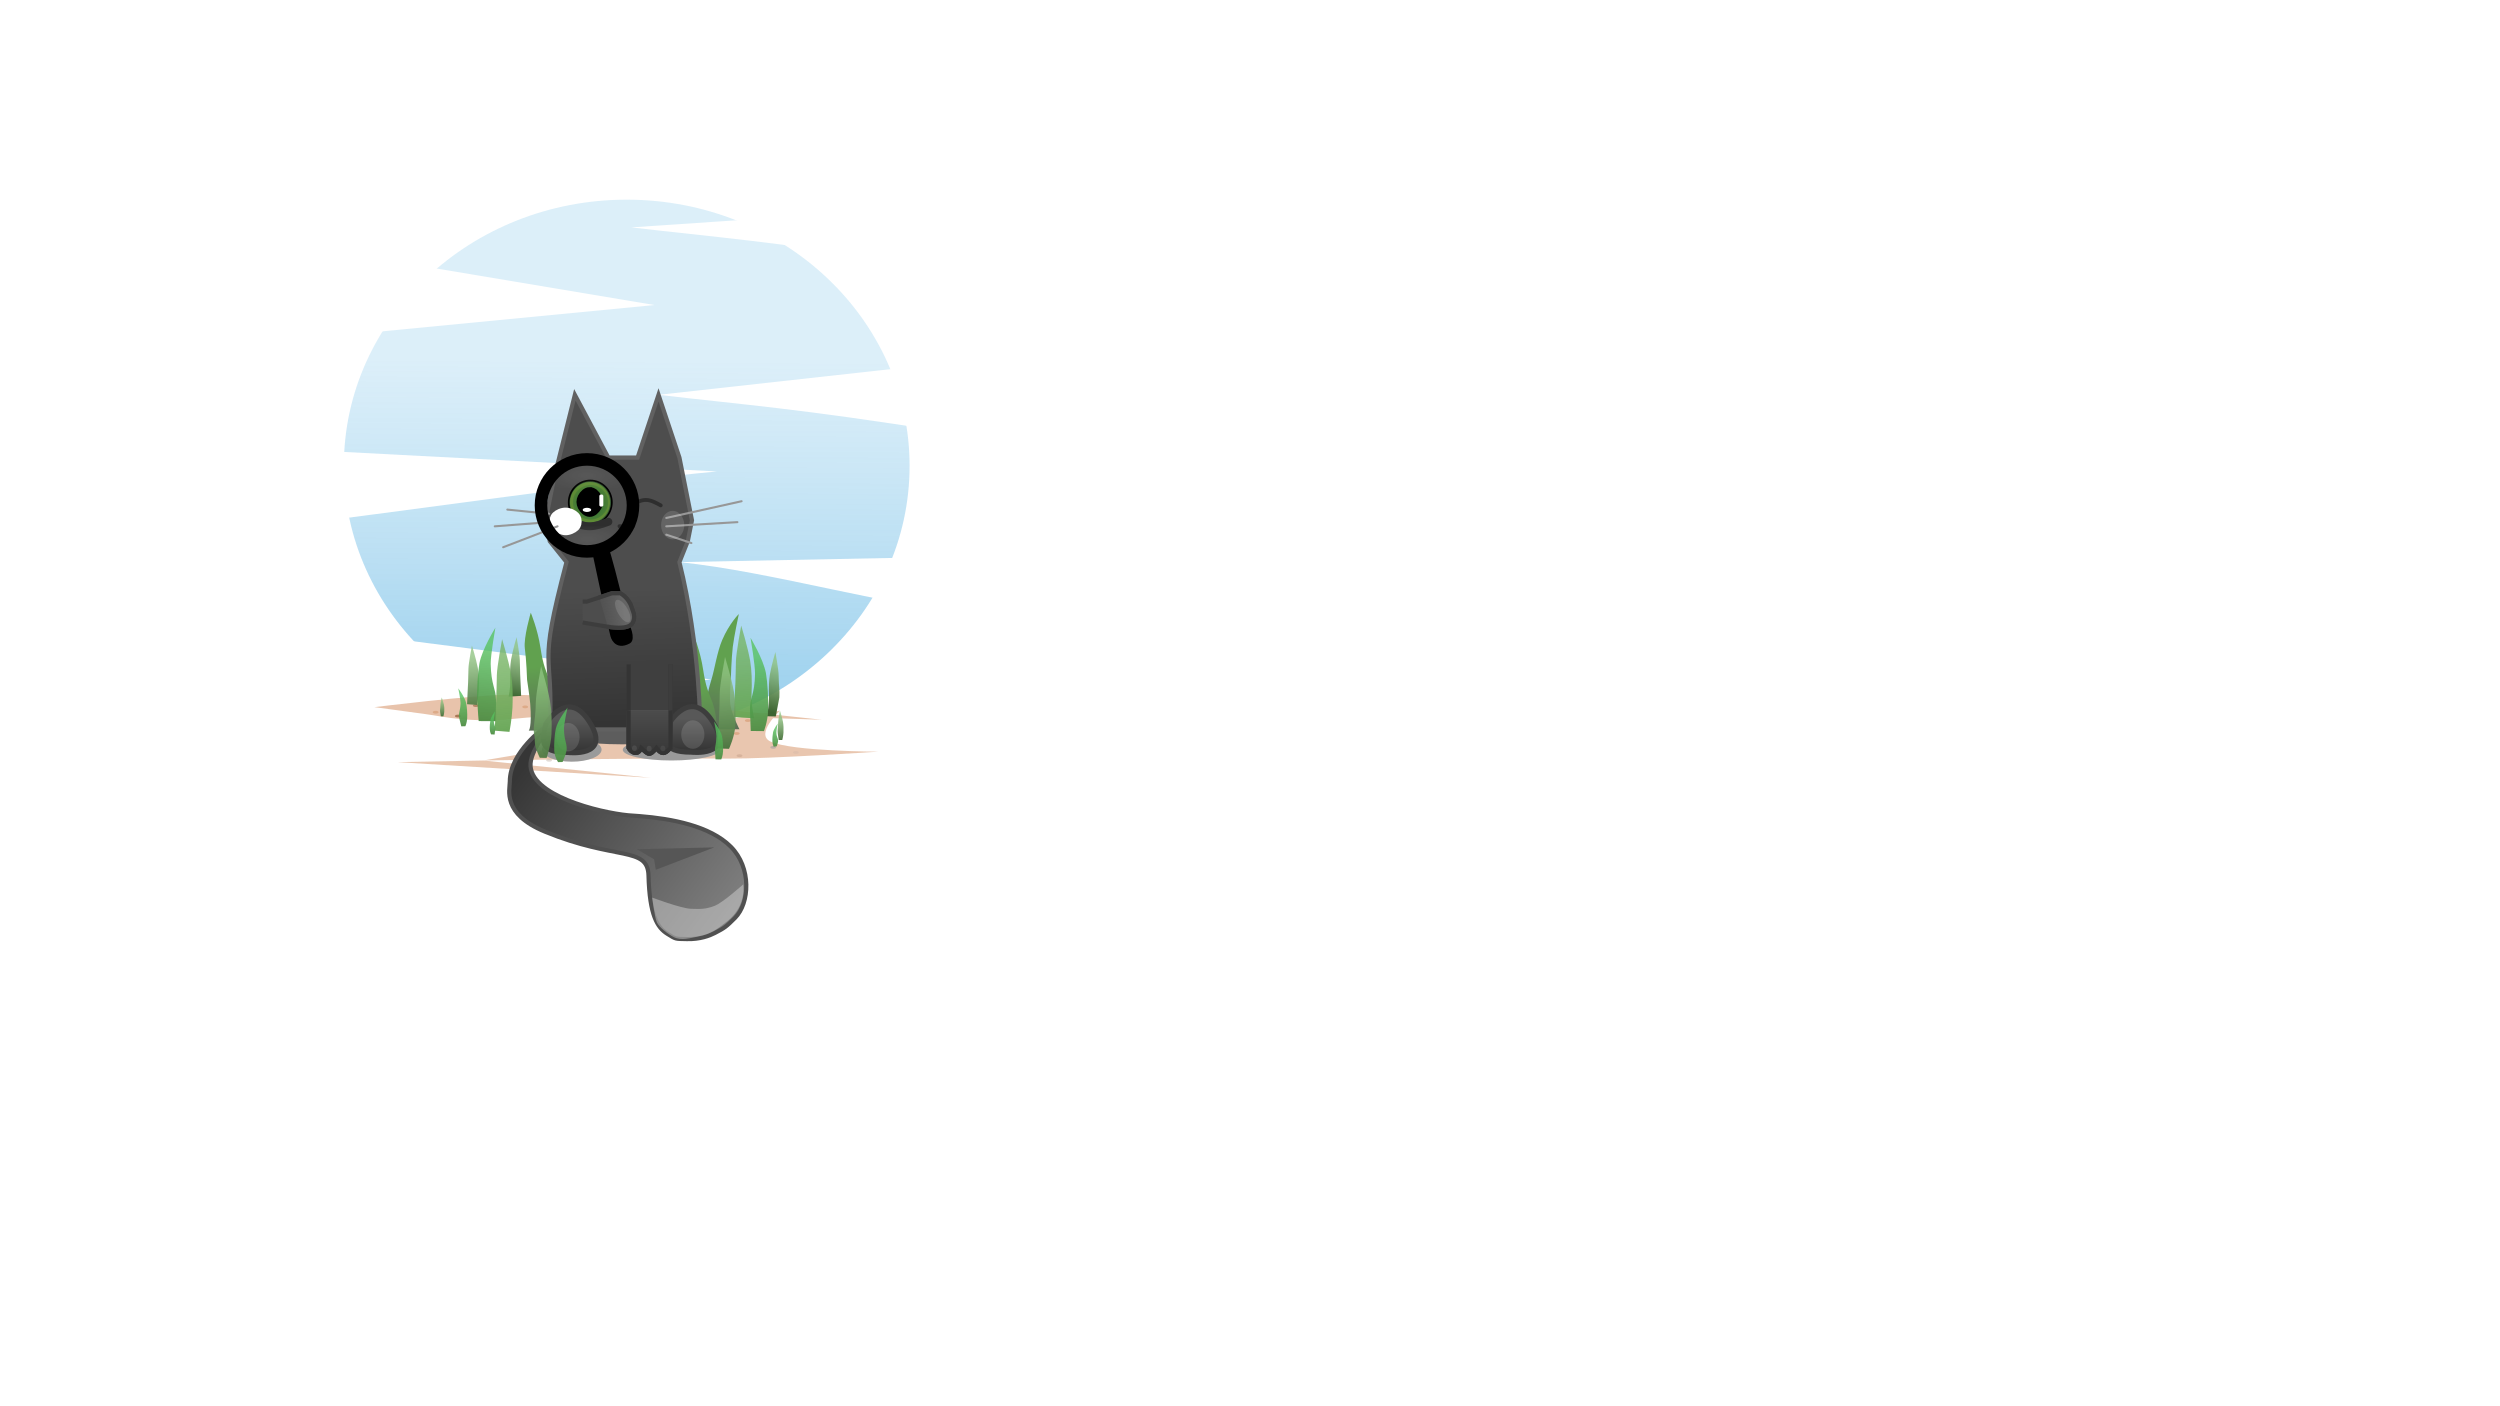 <?xml version="1.0" encoding="UTF-8" standalone="no"?>
<svg
   xmlns:dc="http://purl.org/dc/elements/1.1/"
   xmlns:cc="http://creativecommons.org/ns#"
   xmlns:rdf="http://www.w3.org/1999/02/22-rdf-syntax-ns#"
   xmlns:svg="http://www.w3.org/2000/svg"
   xmlns="http://www.w3.org/2000/svg"
   xmlns:xlink="http://www.w3.org/1999/xlink"
   xmlns:sodipodi="http://sodipodi.sourceforge.net/DTD/sodipodi-0.dtd"
   xmlns:inkscape="http://www.inkscape.org/namespaces/inkscape"
   id="SVGRoot"
   version="1.1"
   viewBox="0 0 1366 768"
   height="768px"
   width="1366px"
   inkscape:version="1.0 (4035a4fb49, 2020-05-01)"
   sodipodi:docname="background2.svg">
  <defs
     id="defs1402">
    <linearGradient
       id="linearGradient1487"
       inkscape:collect="always">
      <stop
         id="stop1483"
         offset="0"
         style="stop-color:#3c6431;stop-opacity:1" />
      <stop
         id="stop1485"
         offset="1"
         style="stop-color:#90c381;stop-opacity:0.788" />
    </linearGradient>
    <linearGradient
       id="linearGradient1395"
       inkscape:collect="always">
      <stop
         id="stop1391"
         offset="0"
         style="stop-color:#4e813f;stop-opacity:1" />
      <stop
         id="stop1393"
         offset="1"
         style="stop-color:#56c25e;stop-opacity:0.788" />
    </linearGradient>
    <linearGradient
       inkscape:collect="always"
       id="linearGradient1291">
      <stop
         style="stop-color:#61a14f;stop-opacity:1"
         offset="0"
         id="stop1287" />
      <stop
         style="stop-color:#76b464;stop-opacity:0.788"
         offset="1"
         id="stop1289" />
    </linearGradient>
    <linearGradient
       inkscape:collect="always"
       id="linearGradient1283">
      <stop
         style="stop-color:#5b6b57;stop-opacity:1"
         offset="0"
         id="stop1279" />
      <stop
         style="stop-color:#61a14f;stop-opacity:1"
         offset="1"
         id="stop1281" />
    </linearGradient>
    <linearGradient
       inkscape:collect="always"
       id="linearGradient1250">
      <stop
         style="stop-color:#ff5c5c;stop-opacity:1"
         offset="0"
         id="stop1246" />
      <stop
         style="stop-color:#ff9c9c;stop-opacity:1"
         offset="1"
         id="stop1248" />
    </linearGradient>
    <linearGradient
       inkscape:collect="always"
       id="linearGradient1171">
      <stop
         style="stop-color:#87c7ea;stop-opacity:1"
         offset="0"
         id="stop1167" />
      <stop
         style="stop-color:#cbe7f6;stop-opacity:0.675"
         offset="1"
         id="stop1169" />
    </linearGradient>
    <linearGradient
       id="linearGradient983"
       inkscape:collect="always">
      <stop
         id="stop979"
         offset="0"
         style="stop-color:#293130;stop-opacity:1;" />
      <stop
         id="stop981"
         offset="1"
         style="stop-color:#424f4e;stop-opacity:1" />
    </linearGradient>
    <linearGradient
       id="linearGradient975"
       inkscape:collect="always">
      <stop
         id="stop971"
         offset="0"
         style="stop-color:#293130;stop-opacity:1;" />
      <stop
         id="stop973"
         offset="1"
         style="stop-color:#3b4645;stop-opacity:1" />
    </linearGradient>
    <linearGradient
       id="linearGradient955"
       inkscape:collect="always">
      <stop
         id="stop951"
         offset="0"
         style="stop-color:#293130;stop-opacity:1" />
      <stop
         id="stop953"
         offset="1"
         style="stop-color:#5c6d6c;stop-opacity:1" />
    </linearGradient>
    <linearGradient
       inkscape:collect="always"
       id="linearGradient971">
      <stop
         style="stop-color:#293130;stop-opacity:1"
         offset="0"
         id="stop967" />
      <stop
         style="stop-color:#556564;stop-opacity:1"
         offset="1"
         id="stop969" />
    </linearGradient>
    <linearGradient
       inkscape:collect="always"
       id="linearGradient2647">
      <stop
         style="stop-color:#262d2d;stop-opacity:1"
         offset="0"
         id="stop2643" />
      <stop
         style="stop-color:#414d4c;stop-opacity:1"
         offset="1"
         id="stop2645" />
    </linearGradient>
    <linearGradient
       gradientUnits="userSpaceOnUse"
       y2="307"
       x2="429"
       y1="339"
       x1="430"
       id="linearGradient1311"
       xlink:href="#linearGradient1309"
       inkscape:collect="always"
       gradientTransform="matrix(2.285,0,0,2.285,-639.217,-379.74)" />
    <linearGradient
       id="linearGradient1309"
       inkscape:collect="always">
      <stop
         id="stop1305"
         offset="0"
         style="stop-color:#343434;stop-opacity:1" />
      <stop
         id="stop1307"
         offset="1"
         style="stop-color:#4d4d4d;stop-opacity:1" />
    </linearGradient>
    <linearGradient
       inkscape:collect="always"
       xlink:href="#linearGradient1317"
       id="linearGradient1319-5"
       x1="416"
       y1="346"
       x2="416"
       y2="338"
       gradientUnits="userSpaceOnUse"
       gradientTransform="matrix(2.285,0,0,2.285,-571.969,-379.925)" />
    <linearGradient
       id="linearGradient1317"
       inkscape:collect="always">
      <stop
         id="stop1313"
         offset="0"
         style="stop-color:#343434;stop-opacity:1" />
      <stop
         id="stop1315"
         offset="1"
         style="stop-color:#585858;stop-opacity:1" />
    </linearGradient>
    <inkscape:path-effect
       effect="bspline"
       id="path-effect1299"
       is_visible="true"
       lpeversion="1"
       weight="33.333"
       steps="2"
       helper_size="0"
       apply_no_weight="true"
       apply_with_weight="true"
       only_selected="false" />
    <radialGradient
       gradientUnits="userSpaceOnUse"
       gradientTransform="matrix(1.704,0,0,1.683,-295.848,-195.257)"
       r="1.5"
       fy="286.052"
       fx="420.252"
       cy="286.052"
       cx="420.252"
       id="radialGradient1843"
       xlink:href="#linearGradient1837"
       inkscape:collect="always" />
    <linearGradient
       id="linearGradient1837"
       inkscape:collect="always">
      <stop
         id="stop1833"
         offset="0"
         style="stop-color:#226635;stop-opacity:1;" />
      <stop
         id="stop1835"
         offset="1"
         style="stop-color:#226635;stop-opacity:0;" />
    </linearGradient>
    <filter
       height="1.156"
       y="-0.078"
       width="1.154"
       x="-0.077"
       id="filter1865"
       style="color-interpolation-filters:sRGB"
       inkscape:collect="always">
      <feGaussianBlur
         id="feGaussianBlur1867"
         stdDeviation="0.113"
         inkscape:collect="always" />
    </filter>
    <inkscape:path-effect
       only_selected="false"
       apply_with_weight="true"
       apply_no_weight="true"
       helper_size="0"
       steps="2"
       weight="33.333"
       lpeversion="1"
       is_visible="true"
       id="path-effect1871"
       effect="bspline" />
    <filter
       height="1.051"
       y="-0.026"
       width="1.051"
       x="-0.025"
       id="filter1896"
       style="color-interpolation-filters:sRGB"
       inkscape:collect="always">
      <feGaussianBlur
         id="feGaussianBlur1898"
         stdDeviation="0.05"
         inkscape:collect="always" />
    </filter>
    <filter
       inkscape:collect="always"
       style="color-interpolation-filters:sRGB"
       id="filter1982"
       x="-0.594"
       width="2.187"
       y="-1.713"
       height="4.427">
      <feGaussianBlur
         inkscape:collect="always"
         stdDeviation="0.166"
         id="feGaussianBlur1984" />
    </filter>
    <inkscape:path-effect
       only_selected="false"
       apply_with_weight="true"
       apply_no_weight="true"
       helper_size="0"
       steps="2"
       weight="33.333"
       lpeversion="1"
       is_visible="true"
       id="path-effect1940"
       effect="bspline" />
    <inkscape:path-effect
       only_selected="false"
       apply_with_weight="true"
       apply_no_weight="true"
       helper_size="0"
       steps="2"
       weight="33.333"
       lpeversion="1"
       is_visible="true"
       id="path-effect1827"
       effect="bspline" />
    <filter
       inkscape:collect="always"
       style="color-interpolation-filters:sRGB"
       id="filter2006"
       x="-0.624"
       width="2.249"
       y="-0.118"
       height="1.236">
      <feGaussianBlur
         inkscape:collect="always"
         stdDeviation="0.048"
         id="feGaussianBlur2008" />
    </filter>
    <filter
       inkscape:collect="always"
       style="color-interpolation-filters:sRGB"
       id="filter3715"
       x="-0.321"
       width="1.642"
       y="-1.276"
       height="3.552">
      <feGaussianBlur
         inkscape:collect="always"
         stdDeviation="0.802"
         id="feGaussianBlur3717" />
    </filter>
    <linearGradient
       inkscape:collect="always"
       xlink:href="#linearGradient1164"
       id="linearGradient1166"
       x1="452"
       y1="387"
       x2="404"
       y2="351"
       gradientUnits="userSpaceOnUse"
       gradientTransform="matrix(2.285,0,0,2.285,-639.217,-379.74)" />
    <linearGradient
       inkscape:collect="always"
       id="linearGradient1164">
      <stop
         style="stop-color:#7e7e7e;stop-opacity:1"
         offset="0"
         id="stop1160" />
      <stop
         style="stop-color:#363636;stop-opacity:1"
         offset="1"
         id="stop1162" />
    </linearGradient>
    <linearGradient
       gradientUnits="userSpaceOnUse"
       y2="338"
       x2="416"
       y1="346"
       x1="416"
       id="linearGradient1319"
       xlink:href="#linearGradient1317"
       inkscape:collect="always"
       gradientTransform="matrix(2.285,0,0,2.285,-639.217,-379.74)" />
    <linearGradient
       inkscape:collect="always"
       id="linearGradient1352">
      <stop
         style="stop-color:#ffffff;stop-opacity:1;"
         offset="0"
         id="stop1348" />
      <stop
         style="stop-color:#ffffff;stop-opacity:0;"
         offset="1"
         id="stop1350" />
    </linearGradient>
    <linearGradient
       inkscape:collect="always"
       xlink:href="#linearGradient1140"
       id="linearGradient1142"
       x1="435"
       y1="347"
       x2="435"
       y2="330"
       gradientUnits="userSpaceOnUse"
       gradientTransform="matrix(2.285,0,0,2.285,-639.217,-379.74)" />
    <linearGradient
       inkscape:collect="always"
       id="linearGradient1140">
      <stop
         style="stop-color:#363636;stop-opacity:1"
         offset="0"
         id="stop1136" />
      <stop
         style="stop-color:#585858;stop-opacity:1"
         offset="1"
         id="stop1138" />
    </linearGradient>
    <radialGradient
       gradientUnits="userSpaceOnUse"
       gradientTransform="matrix(1,0,0,0.364,0,-173.843)"
       r="11.014"
       fy="-273.491"
       fx="-423.918"
       cy="-273.491"
       cx="-423.918"
       id="radialGradient1207"
       xlink:href="#linearGradient1352"
       inkscape:collect="always" />
    <filter
       height="1.338"
       y="-0.169"
       width="1.101"
       x="-0.051"
       id="filter1197"
       style="color-interpolation-filters:sRGB"
       inkscape:collect="always">
      <feGaussianBlur
         id="feGaussianBlur1199"
         stdDeviation="0.422"
         inkscape:collect="always" />
    </filter>
    <radialGradient
       inkscape:collect="always"
       xlink:href="#linearGradient1352"
       id="radialGradient1207-2"
       cx="-423.918"
       cy="-273.491"
       fx="-423.918"
       fy="-273.491"
       r="11.014"
       gradientTransform="matrix(1,0,0,0.364,0,-173.843)"
       gradientUnits="userSpaceOnUse" />
    <filter
       inkscape:collect="always"
       style="color-interpolation-filters:sRGB"
       id="filter1197-5"
       x="-0.051"
       width="1.101"
       y="-0.169"
       height="1.338">
      <feGaussianBlur
         inkscape:collect="always"
         stdDeviation="0.422"
         id="feGaussianBlur1199-0" />
    </filter>
    <filter
       height="4.427"
       y="-1.713"
       width="2.187"
       x="-0.594"
       id="filter1982-0"
       style="color-interpolation-filters:sRGB"
       inkscape:collect="always">
      <feGaussianBlur
         id="feGaussianBlur1984-1"
         stdDeviation="0.166"
         inkscape:collect="always" />
    </filter>
    <inkscape:path-effect
       effect="bspline"
       id="path-effect1262"
       is_visible="true"
       lpeversion="1"
       weight="33.333"
       steps="2"
       helper_size="0"
       apply_no_weight="true"
       apply_with_weight="true"
       only_selected="false" />
    <linearGradient
       inkscape:collect="always"
       xlink:href="#linearGradient1148"
       id="linearGradient1150"
       x1="429"
       y1="312"
       x2="421"
       y2="313"
       gradientUnits="userSpaceOnUse"
       gradientTransform="matrix(2.285,0,0,2.285,-639.217,-379.74)" />
    <linearGradient
       inkscape:collect="always"
       id="linearGradient1148">
      <stop
         style="stop-color:#646464;stop-opacity:1"
         offset="0"
         id="stop1144" />
      <stop
         style="stop-color:#585858;stop-opacity:0;"
         offset="1"
         id="stop1146" />
    </linearGradient>
    <linearGradient
       gradientTransform="translate(-2.02,-92.934)"
       inkscape:collect="always"
       xlink:href="#linearGradient2647"
       id="linearGradient2649"
       x1="311.127"
       y1="733.054"
       x2="312.651"
       y2="595.929"
       gradientUnits="userSpaceOnUse" />
    <linearGradient
       gradientTransform="translate(-2.02,-92.634)"
       inkscape:collect="always"
       xlink:href="#linearGradient971"
       id="linearGradient973"
       x1="412.142"
       y1="790.949"
       x2="414.163"
       y2="670.741"
       gradientUnits="userSpaceOnUse" />
    <linearGradient
       gradientTransform="matrix(1,0,0,0.869,-2.02,-30.016)"
       gradientUnits="userSpaceOnUse"
       y2="453.571"
       x2="142.857"
       y1="799.423"
       x1="120.253"
       id="linearGradient957"
       xlink:href="#linearGradient955"
       inkscape:collect="always" />
    <linearGradient
       gradientTransform="translate(-2.02,-56.934)"
       gradientUnits="userSpaceOnUse"
       y2="692.397"
       x2="371.744"
       y1="805"
       x1="372.143"
       id="linearGradient977"
       xlink:href="#linearGradient975"
       inkscape:collect="always" />
    <linearGradient
       gradientTransform="matrix(1,0,0,0.777,-2.02,48.616)"
       gradientUnits="userSpaceOnUse"
       y2="655.714"
       x2="450.714"
       y1="826.429"
       x1="450"
       id="linearGradient985"
       xlink:href="#linearGradient983"
       inkscape:collect="always" />
    <linearGradient
       inkscape:collect="always"
       xlink:href="#linearGradient1171"
       id="linearGradient1173"
       x1="346.482"
       y1="432.345"
       x2="347.998"
       y2="196.98"
       gradientUnits="userSpaceOnUse" />
    <linearGradient
       inkscape:collect="always"
       xlink:href="#linearGradient1250"
       id="linearGradient1252"
       x1="447.498"
       y1="442.447"
       x2="469.216"
       y2="442.952"
       gradientUnits="userSpaceOnUse" />
    <linearGradient
       inkscape:collect="always"
       xlink:href="#linearGradient1283"
       id="linearGradient1285"
       x1="392.5"
       y1="400"
       x2="397.143"
       y2="363.929"
       gradientUnits="userSpaceOnUse" />
    <linearGradient
       inkscape:collect="always"
       xlink:href="#linearGradient1291"
       id="linearGradient1293"
       x1="411.071"
       y1="413.571"
       x2="406.071"
       y2="362.143"
       gradientUnits="userSpaceOnUse"
       gradientTransform="translate(-129.956,-3.553)" />
    <linearGradient
       gradientUnits="userSpaceOnUse"
       y2="363.929"
       x2="397.143"
       y1="400"
       x1="392.5"
       id="linearGradient1285-7"
       xlink:href="#linearGradient1283"
       inkscape:collect="always"
       gradientTransform="matrix(-1.172,0,0,1,756.049,0.714)" />
    <linearGradient
       gradientTransform="matrix(-1.172,0,0,1,844.906,12.525)"
       inkscape:collect="always"
       xlink:href="#linearGradient1283"
       id="linearGradient1285-7-1"
       x1="392.5"
       y1="400"
       x2="397.143"
       y2="363.929"
       gradientUnits="userSpaceOnUse" />
    <linearGradient
       gradientUnits="userSpaceOnUse"
       y2="362.143"
       x2="406.071"
       y1="413.571"
       x1="411.071"
       id="linearGradient1293-8"
       xlink:href="#linearGradient1395"
       inkscape:collect="always"
       gradientTransform="translate(5.768,-4.328)" />
    <linearGradient
       gradientTransform="translate(0.674,-10.981)"
       gradientUnits="userSpaceOnUse"
       y2="362.143"
       x2="406.071"
       y1="413.571"
       x1="411.071"
       id="linearGradient1293-2"
       xlink:href="#linearGradient1291"
       inkscape:collect="always" />
    <linearGradient
       gradientTransform="matrix(-1.032,0,0,1,687.739,-9.805)"
       inkscape:collect="always"
       xlink:href="#linearGradient1395"
       id="linearGradient1293-8-4"
       x1="411.071"
       y1="413.571"
       x2="406.071"
       y2="362.143"
       gradientUnits="userSpaceOnUse" />
    <linearGradient
       gradientTransform="translate(-108.659,11.18)"
       gradientUnits="userSpaceOnUse"
       y2="362.143"
       x2="402.031"
       y1="414.563"
       x1="406.821"
       id="linearGradient1293-4"
       xlink:href="#linearGradient1487"
       inkscape:collect="always" />
    <linearGradient
       inkscape:collect="always"
       xlink:href="#linearGradient1487"
       id="linearGradient1293-4-4"
       x1="406.063"
       y1="410.27"
       x2="402.031"
       y2="362.143"
       gradientUnits="userSpaceOnUse"
       gradientTransform="translate(-8.166,6.141)" />
    <linearGradient
       gradientTransform="matrix(-0.616,0,0,0.641,672.833,130.097)"
       gradientUnits="userSpaceOnUse"
       y2="362.143"
       x2="402.031"
       y1="403.451"
       x1="411.367"
       id="linearGradient1293-4-9"
       xlink:href="#linearGradient1487"
       inkscape:collect="always" />
    <linearGradient
       inkscape:collect="always"
       xlink:href="#linearGradient1487"
       id="linearGradient1293-4-9-8"
       x1="411.367"
       y1="403.451"
       x2="402.031"
       y2="362.143"
       gradientUnits="userSpaceOnUse"
       gradientTransform="matrix(-0.616,0,0,0.641,531.412,122.016)" />
    <linearGradient
       gradientTransform="matrix(0.659,0,0,0.641,-8.397,126.562)"
       gradientUnits="userSpaceOnUse"
       y2="362.143"
       x2="402.031"
       y1="419.209"
       x1="407.915"
       id="linearGradient1293-4-9-8-4"
       xlink:href="#linearGradient1487"
       inkscape:collect="always" />
    <linearGradient
       gradientTransform="matrix(-0.744,0,0,0.589,611.055,178.801)"
       inkscape:collect="always"
       xlink:href="#linearGradient1395"
       id="linearGradient1293-8-4-1"
       x1="411.071"
       y1="413.571"
       x2="406.071"
       y2="362.143"
       gradientUnits="userSpaceOnUse" />
    <linearGradient
       gradientUnits="userSpaceOnUse"
       y2="362.143"
       x2="406.071"
       y1="413.571"
       x1="411.071"
       id="linearGradient1293-8-4-1-4"
       xlink:href="#linearGradient1395"
       inkscape:collect="always"
       gradientTransform="matrix(0.509,0,0,0.409,44.584,231.675)" />
    <linearGradient
       gradientTransform="matrix(0.509,0,0,0.409,184.392,249.803)"
       inkscape:collect="always"
       xlink:href="#linearGradient1395"
       id="linearGradient1293-8-4-1-4-0"
       x1="411.071"
       y1="413.571"
       x2="406.071"
       y2="362.143"
       gradientUnits="userSpaceOnUse" />
    <linearGradient
       gradientTransform="matrix(0.339,0,0,0.321,289.194,275.221)"
       gradientUnits="userSpaceOnUse"
       y2="362.143"
       x2="402.031"
       y1="410.27"
       x1="406.063"
       id="linearGradient1293-4-4-1"
       xlink:href="#linearGradient1487"
       inkscape:collect="always" />
    <linearGradient
       gradientTransform="matrix(-0.303,0,0,0.249,547.417,307.609)"
       inkscape:collect="always"
       xlink:href="#linearGradient1395"
       id="linearGradient1293-8-9"
       x1="411.071"
       y1="413.571"
       x2="406.071"
       y2="362.143"
       gradientUnits="userSpaceOnUse" />
    <linearGradient
       gradientUnits="userSpaceOnUse"
       y2="362.143"
       x2="406.071"
       y1="413.571"
       x1="411.071"
       id="linearGradient1293-8-9-7"
       xlink:href="#linearGradient1395"
       inkscape:collect="always"
       gradientTransform="matrix(-0.303,0,0,0.249,392.993,300.879)" />
    <filter
       inkscape:collect="always"
       style="color-interpolation-filters:sRGB"
       id="filter1939"
       x="-0.025"
       width="1.051"
       y="-0.447"
       height="1.894">
      <feGaussianBlur
         inkscape:collect="always"
         stdDeviation="2.585"
         id="feGaussianBlur1941" />
    </filter>
    <filter
       inkscape:collect="always"
       style="color-interpolation-filters:sRGB"
       id="filter1957"
       x="-0.034"
       width="1.069"
       y="-0.262"
       height="1.524">
      <feGaussianBlur
         inkscape:collect="always"
         stdDeviation="3.104"
         id="feGaussianBlur1959" />
    </filter>
    <filter
       inkscape:collect="always"
       style="color-interpolation-filters:sRGB"
       id="filter1985"
       x="-0.057"
       width="1.114"
       y="-0.408"
       height="1.815">
      <feGaussianBlur
         inkscape:collect="always"
         stdDeviation="2.548"
         id="feGaussianBlur1987" />
    </filter>
    <filter
       inkscape:collect="always"
       style="color-interpolation-filters:sRGB"
       id="filter2015"
       x="-0.844"
       width="2.689"
       y="-0.374"
       height="1.748">
      <feGaussianBlur
         inkscape:collect="always"
         stdDeviation="1.615"
         id="feGaussianBlur2017" />
    </filter>
    <filter
       inkscape:collect="always"
       style="color-interpolation-filters:sRGB"
       id="filter2094"
       x="-0.959"
       width="2.918"
       y="-0.652"
       height="2.304">
      <feGaussianBlur
         inkscape:collect="always"
         stdDeviation="3.69"
         id="feGaussianBlur2096" />
    </filter>
    <filter
       inkscape:collect="always"
       style="color-interpolation-filters:sRGB"
       id="filter2102"
       x="-0.864"
       width="2.727"
       y="-0.587"
       height="2.174">
      <feGaussianBlur
         inkscape:collect="always"
         stdDeviation="3.323"
         id="feGaussianBlur2104" />
    </filter>
    <filter
       inkscape:collect="always"
       style="color-interpolation-filters:sRGB"
       id="filter2110"
       x="-0.849"
       width="2.698"
       y="-0.68"
       height="2.359">
      <feGaussianBlur
         inkscape:collect="always"
         stdDeviation="3.633"
         id="feGaussianBlur2112" />
    </filter>
    <filter
       height="1.166"
       y="-0.083"
       width="2.791"
       x="-0.895"
       id="filter1247"
       style="color-interpolation-filters:sRGB"
       inkscape:collect="always">
      <feGaussianBlur
         id="feGaussianBlur1249"
         stdDeviation="0.85"
         inkscape:collect="always" />
    </filter>
    <filter
       height="2.835"
       y="-0.917"
       width="1.45"
       x="-0.225"
       id="filter1399"
       style="color-interpolation-filters:sRGB"
       inkscape:collect="always">
      <feGaussianBlur
         id="feGaussianBlur1401"
         stdDeviation="3.187"
         inkscape:collect="always" />
    </filter>
    <filter
       height="2.295"
       y="-0.648"
       width="1.318"
       x="-0.159"
       id="filter1407"
       style="color-interpolation-filters:sRGB"
       inkscape:collect="always">
      <feGaussianBlur
         id="feGaussianBlur1409"
         stdDeviation="2.25"
         inkscape:collect="always" />
    </filter>
    <filter
       height="1.908"
       y="-0.454"
       width="1.223"
       x="-0.111"
       id="filter1411"
       style="color-interpolation-filters:sRGB"
       inkscape:collect="always">
      <feGaussianBlur
         id="feGaussianBlur1413"
         stdDeviation="1.578"
         inkscape:collect="always" />
    </filter>
    <linearGradient
       inkscape:collect="always"
       xlink:href="#linearGradient1487"
       id="linearGradient1293-4-4-1-2"
       x1="406.063"
       y1="410.27"
       x2="402.031"
       y2="362.143"
       gradientUnits="userSpaceOnUse"
       gradientTransform="matrix(0.245,0,0,0.206,142.195,308.311)" />
    <filter
       height="2.243"
       y="-0.622"
       width="1.718"
       x="-0.359"
       id="filter1561"
       style="color-interpolation-filters:sRGB"
       inkscape:collect="always">
      <feGaussianBlur
         id="feGaussianBlur1563"
         stdDeviation="7.469"
         inkscape:collect="always" />
    </filter>
    <filter
       height="1.352"
       y="-0.176"
       width="1.102"
       x="-0.051"
       id="filter1643"
       style="color-interpolation-filters:sRGB"
       inkscape:collect="always">
      <feGaussianBlur
         id="feGaussianBlur1645"
         stdDeviation="0.76"
         inkscape:collect="always" />
    </filter>
    <filter
       height="2.278"
       y="-0.639"
       width="1.37"
       x="-0.185"
       id="filter1662"
       style="color-interpolation-filters:sRGB"
       inkscape:collect="always">
      <feGaussianBlur
         id="feGaussianBlur1664"
         stdDeviation="3.259"
         inkscape:collect="always" />
    </filter>
    <filter
       height="2.704"
       y="-0.852"
       width="3.506"
       x="-1.253"
       id="filter1771"
       style="color-interpolation-filters:sRGB"
       inkscape:collect="always">
      <feGaussianBlur
         id="feGaussianBlur1773"
         stdDeviation="4.821"
         inkscape:collect="always" />
    </filter>
    <filter
       inkscape:collect="always"
       style="color-interpolation-filters:sRGB"
       id="filter1771-2"
       x="-1.253"
       width="3.506"
       y="-0.852"
       height="2.704">
      <feGaussianBlur
         inkscape:collect="always"
         stdDeviation="4.821"
         id="feGaussianBlur1773-8" />
    </filter>
    <filter
       height="2.704"
       y="-0.852"
       width="3.506"
       x="-1.253"
       id="filter1771-2-7"
       style="color-interpolation-filters:sRGB"
       inkscape:collect="always">
      <feGaussianBlur
         id="feGaussianBlur1773-8-6"
         stdDeviation="4.821"
         inkscape:collect="always" />
    </filter>
  </defs>
  <sodipodi:namedview
     id="base"
     pagecolor="#ffffff"
     bordercolor="#666666"
     borderopacity="1.0"
     inkscape:pageopacity="0.0"
     inkscape:pageshadow="2"
     inkscape:zoom="11.2"
     inkscape:cx="362.01061"
     inkscape:cy="404.89349"
     inkscape:document-units="px"
     inkscape:current-layer="layer1"
     inkscape:document-rotation="0"
     showgrid="false"
     inkscape:window-width="1366"
     inkscape:window-height="705"
     inkscape:window-x="-8"
     inkscape:window-y="302"
     inkscape:window-maximized="1" />
  <g
     inkscape:groupmode="layer"
     id="layer3"
     inkscape:label="Moon"
     style="display:none"
     sodipodi:insensitive="true">
    <ellipse
       style="opacity:0.454;fill:#f5f4ed;fill-opacity:1;stroke:#ff7b25;stroke-width:0;stroke-linecap:round;stroke-linejoin:round"
       id="path2574"
       ry="147.434"
       rx="151.296"
       cy="472.115"
       cx="297.137" />
  </g>
  <g
     inkscape:groupmode="layer"
     id="layer2"
     inkscape:label="BlocksOfFlats"
     style="display:none"
     sodipodi:insensitive="true">
    <path
       style="fill:#344140;fill-opacity:1;stroke:#000000;stroke-width:0;stroke-linecap:butt;stroke-linejoin:miter;stroke-miterlimit:4;stroke-dasharray:none;stroke-opacity:1"
       d="m 410.75,520.211 132.539,17.783 V 680.786 L 408.102,679.741 Z"
       id="path935"
       sodipodi:nodetypes="ccccc" />
    <rect
       y="553.119"
       x="466.206"
       height="127.086"
       width="13.132"
       id="rect987-5-1-4-6-2-7"
       style="opacity:0.749;fill:#2f3a36;fill-opacity:1;stroke:#ff7b25;stroke-width:0;stroke-linecap:round;stroke-linejoin:round" />
    <path
       style="fill:url(#linearGradient985);fill-opacity:1;stroke:#000000;stroke-width:0;stroke-linecap:butt;stroke-linejoin:miter;stroke-miterlimit:4;stroke-dasharray:none;stroke-opacity:1"
       d="m 468.206,555.563 2.525,124.871 -62.629,-0.393 2.913,-139.351 c 19.967,5.446 39.148,10.323 57.191,14.873 z"
       id="path949"
       sodipodi:nodetypes="ccccc" />
    <path
       sodipodi:nodetypes="cccccc"
       id="path1010"
       d="m -6.306,394.514 115.714,-7.448 84.286,16.758 1.162,276.557 -229.734,3.36 z"
       style="fill:url(#linearGradient957);fill-opacity:1;stroke:#000000;stroke-width:0;stroke-linecap:butt;stroke-linejoin:miter;stroke-miterlimit:4;stroke-dasharray:none;stroke-opacity:1" />
    <path
       style="opacity:0.749;fill:#5c6d6c;fill-opacity:1;stroke:#000000;stroke-width:0;stroke-linecap:butt;stroke-linejoin:miter;stroke-miterlimit:4;stroke-dasharray:none;stroke-opacity:1"
       d="m 193.694,403.824 -24.55,-2.991 8.836,184.921 18.745,-1.048 z"
       id="path955"
       sodipodi:nodetypes="ccccc" />
    <path
       style="fill:none;stroke:#000000;stroke-width:0;stroke-linecap:butt;stroke-linejoin:miter;stroke-miterlimit:4;stroke-dasharray:none;stroke-opacity:1"
       d="m 109.408,387.066 84.286,16.758 1.162,276.557 -86.162,0.257 z"
       id="path953" />
    <rect
       style="opacity:1;fill:url(#linearGradient2649);fill-opacity:1;stroke:#ff7b25;stroke-width:0;stroke-linecap:round;stroke-linejoin:round"
       id="rect2487"
       width="208.907"
       height="186.481"
       x="183.552"
       y="492.933"
       ry="0.709" />
    <rect
       style="opacity:0.749;fill:#2f3a36;fill-opacity:1;stroke:#ff7b25;stroke-width:0;stroke-linecap:round;stroke-linejoin:round"
       id="rect987-5-1-4-6-2-7-5-8-3"
       width="13.132"
       height="108.515"
       x="318.199"
       y="570.951" />
    <rect
       y="542.737"
       x="194.985"
       height="140.658"
       width="13.132"
       id="rect987-5-1-4-6-2-7-5-8-3-6-8-6-2-6"
       style="opacity:0.749;fill:#2f3a36;fill-opacity:1;stroke:#ff7b25;stroke-width:0;stroke-linecap:round;stroke-linejoin:round" />
    <rect
       style="opacity:0.749;fill:#2f3a36;fill-opacity:1;stroke:#ff7b25;stroke-width:0;stroke-linecap:round;stroke-linejoin:round"
       id="rect987-5-1-4-6-2-7-5-8-3-6-8-6-2"
       width="13.132"
       height="124.229"
       x="218.557"
       y="559.166" />
    <path
       id="path1012"
       d="m 118.232,682.245 1.176,-89.578 35.714,-19.888 84.286,8.523 0.173,97.723 -78.206,1.378 z"
       style="fill:#3f4b4a;fill-opacity:1;stroke:#000000;stroke-width:0;stroke-linecap:butt;stroke-linejoin:miter;stroke-miterlimit:4;stroke-dasharray:none;stroke-opacity:1"
       sodipodi:nodetypes="ccccccc" />
    <rect
       style="opacity:0.749;fill:#2f3a36;fill-opacity:1;stroke:#ff7b25;stroke-width:0;stroke-linecap:round;stroke-linejoin:round"
       id="rect987-5-1-4-6-2-7-5"
       width="13.132"
       height="134.944"
       x="366.541"
       y="544.973" />
    <rect
       y="558.451"
       x="343.199"
       height="122.801"
       width="13.132"
       id="rect987-5-1-4-6-2-7-5-8"
       style="opacity:0.749;fill:#2f3a36;fill-opacity:1;stroke:#ff7b25;stroke-width:0;stroke-linecap:round;stroke-linejoin:round" />
    <path
       style="fill:url(#linearGradient973);fill-opacity:1;stroke:#000000;stroke-width:0;stroke-linecap:butt;stroke-linejoin:miter;stroke-miterlimit:4;stroke-dasharray:none;stroke-opacity:1"
       d="m 343.957,678.757 0.627,-87.615 41.294,-27.177 47.982,4.041 -2.312,112.472 z"
       id="path933"
       sodipodi:nodetypes="cccccc" />
    <path
       style="fill:#293130;fill-opacity:1;stroke:#3d4641;stroke-width:0;stroke-linecap:butt;stroke-linejoin:miter;stroke-miterlimit:4;stroke-dasharray:none;stroke-opacity:1"
       d="m 155.123,572.78 -0.064,108.844 -36.826,0.621 -3.622,-94.539 z"
       id="path939"
       sodipodi:nodetypes="ccccc" />
    <path
       style="fill:none;stroke:#4b5c57;stroke-width:0;stroke-linecap:butt;stroke-linejoin:miter;stroke-miterlimit:4;stroke-dasharray:none;stroke-opacity:1"
       d="m 155.123,572.78 84.286,8.571 1.602,131.847 -86.457,-9.627 z"
       id="path941" />
    <path
       sodipodi:nodetypes="ccccc"
       style="fill:url(#linearGradient977);fill-opacity:1;stroke:#000000;stroke-width:0;stroke-linecap:butt;stroke-linejoin:miter;stroke-miterlimit:4;stroke-dasharray:none;stroke-opacity:1"
       d="m 385.878,599.665 -1.991,79.749 -39.931,-0.957 0.627,-51.615 z"
       id="path945" />
    <path
       style="fill:none;stroke:#000000;stroke-width:0;stroke-linecap:butt;stroke-linejoin:miter;stroke-miterlimit:4;stroke-dasharray:none;stroke-opacity:1"
       d="m 385.878,563.665 46.467,17.173 1.01,139.401 -47.982,-6.061 z"
       id="path947" />
    <path
       style="fill:#3e4a4a;fill-opacity:1;stroke:#000000;stroke-width:0;stroke-linecap:butt;stroke-linejoin:miter;stroke-miterlimit:4;stroke-dasharray:none;stroke-opacity:1"
       d="m -6.306,394.514 115.714,-7.448 -0.714,293.571 -143.571,3.103 z"
       id="path951" />
    <rect
       y="406.791"
       x="13.152"
       height="282.144"
       width="13.132"
       id="rect987"
       style="opacity:0.749;fill:#374240;fill-opacity:1;stroke:#ff7b25;stroke-width:0;stroke-linecap:round;stroke-linejoin:round" />
    <rect
       y="555.079"
       x="517.198"
       height="104.944"
       width="13.132"
       id="rect987-5-1-4-6"
       style="opacity:0.749;fill:#2f3a36;fill-opacity:1;stroke:#ff7b25;stroke-width:0;stroke-linecap:round;stroke-linejoin:round" />
    <rect
       style="opacity:0.749;fill:#2f3a36;fill-opacity:1;stroke:#ff7b25;stroke-width:0;stroke-linecap:round;stroke-linejoin:round"
       id="rect987-5-1-4-6-2"
       width="13.132"
       height="103.515"
       x="491.439"
       y="564.675" />
    <rect
       y="593.809"
       x="293.557"
       height="94.229"
       width="13.132"
       id="rect987-5-1-4-6-2-7-5-8-3-6"
       style="opacity:0.749;fill:#2f3a36;fill-opacity:1;stroke:#ff7b25;stroke-width:0;stroke-linecap:round;stroke-linejoin:round" />
    <rect
       style="opacity:0.749;fill:#2f3a36;fill-opacity:1;stroke:#ff7b25;stroke-width:0;stroke-linecap:round;stroke-linejoin:round"
       id="rect987-5-1-4-6-2-7-5-8-3-6-8"
       width="13.132"
       height="100.658"
       x="268.557"
       y="578.094" />
    <rect
       y="572.023"
       x="243.557"
       height="106.372"
       width="13.132"
       id="rect987-5-1-4-6-2-7-5-8-3-6-8-6"
       style="opacity:0.749;fill:#2f3a36;fill-opacity:1;stroke:#ff7b25;stroke-width:0;stroke-linecap:round;stroke-linejoin:round" />
    <rect
       style="opacity:0.749;fill:#374240;fill-opacity:1;stroke:#ff7b25;stroke-width:0;stroke-linecap:round;stroke-linejoin:round"
       id="rect987-5-1-4"
       width="13.132"
       height="237.636"
       x="82.271"
       y="448.523" />
    <rect
       y="433.523"
       x="60.128"
       height="255.323"
       width="13.122"
       id="rect987-5-1"
       style="opacity:0.749;fill:#374240;fill-opacity:1;stroke:#ff7b25;stroke-width:0;stroke-linecap:round;stroke-linejoin:round" />
    <rect
       style="opacity:0.749;fill:#374240;fill-opacity:1;stroke:#ff7b25;stroke-width:0;stroke-linecap:round;stroke-linejoin:round"
       id="rect987-5"
       width="13.117"
       height="270.437"
       x="36.557"
       y="418.523" />
    <rect
       y="659.63"
       x="-41.511"
       height="29.366"
       width="584.809"
       id="rect1242"
       style="opacity:1;fill:#2e3735;fill-opacity:1;stroke:#ff7b25;stroke-width:0;stroke-linecap:round;stroke-linejoin:round" />
  </g>
  <g
     inkscape:groupmode="layer"
     id="layer4"
     inkscape:label="BackGroundCircle"
     style="display:inline"
     sodipodi:insensitive="true">
    <ellipse
       style="fill:url(#linearGradient1173);fill-opacity:1;stroke:#ff7b25;stroke-width:0;stroke-linecap:round;stroke-linejoin:round;stroke-miterlimit:4;stroke-dasharray:none"
       id="path976"
       cx="342.442"
       cy="254.558"
       rx="154.553"
       ry="145.462" />
  </g>
  <g
     inkscape:groupmode="layer"
     id="layer5"
     inkscape:label="Clouds"
     style="display:inline"
     sodipodi:insensitive="true">
    <path
       style="fill:#ffffff;stroke:#000000;stroke-width:0;stroke-linecap:butt;stroke-linejoin:miter;stroke-miterlimit:4;stroke-dasharray:none;stroke-opacity:1"
       d="M 170.716,135.36 357.594,166.675 148.492,186.878 Z"
       id="path1071"
       sodipodi:nodetypes="cccc" />
    <path
       sodipodi:nodetypes="cccc"
       id="path1071-7"
       d="M 496.714,200.577 359.812,215.729 c 45.879,5.382 75.99,7.385 156.574,20.203 z"
       style="fill:#ffffff;stroke:#000000;stroke-width:0;stroke-linecap:butt;stroke-linejoin:miter;stroke-miterlimit:4;stroke-dasharray:none;stroke-opacity:1" />
    <path
       style="fill:#ffffff;stroke:#000000;stroke-width:0;stroke-linecap:butt;stroke-linejoin:miter;stroke-miterlimit:4;stroke-dasharray:none;stroke-opacity:1"
       d="m 140.883,244.476 250.878,13.132 c -59.198,5.382 -160.681,20.517 -264.66,33.335 z"
       id="path1071-7-6"
       sodipodi:nodetypes="cccc" />
    <path
       sodipodi:nodetypes="cccc"
       id="path1071-7-6-8"
       d="m 553.821,303.547 -182.582,3.596 c 51.502,5.382 107.889,22.982 198.35,35.8 z"
       style="fill:#ffffff;stroke:#000000;stroke-width:0;stroke-linecap:butt;stroke-linejoin:miter;stroke-miterlimit:4;stroke-dasharray:none;stroke-opacity:1" />
    <path
       style="fill:#ffffff;stroke:#000000;stroke-width:0;stroke-linecap:butt;stroke-linejoin:miter;stroke-miterlimit:4;stroke-dasharray:none;stroke-opacity:1"
       d="m 148.122,340.421 240.607,30.87 c -70.2,5.382 -152.108,31.063 -275.411,43.881 z"
       id="path1071-7-6-8-5"
       sodipodi:nodetypes="cccc" />
    <path
       style="fill:#ffffff;stroke:#000000;stroke-width:0;stroke-linecap:butt;stroke-linejoin:miter;stroke-miterlimit:4;stroke-dasharray:none;stroke-opacity:1"
       d="m 493.991,114.147 -149.024,10.102 c 45.879,5.382 75.99,7.385 156.574,20.203 z"
       id="path1071-7-4"
       sodipodi:nodetypes="cccc" />
  </g>
  <g
     sodipodi:insensitive="true"
     style="display:inline"
     inkscape:groupmode="layer"
     id="layer8"
     inkscape:label="Ground">
    <path
       style="fill:#e8c3ab;fill-opacity:1;stroke:#000000;stroke-width:0;stroke-linecap:butt;stroke-linejoin:miter;stroke-miterlimit:4;stroke-dasharray:none;stroke-opacity:1;filter:url(#filter1939)"
       d="m 449.13,393.276 c 0,0 -125.014,-13.876 -172.231,-13.637 -18.432,0.093 -72.343,6.745 -72.343,6.745 l 28.157,3.831 c 10.674,1.452 23.951,5.097 51.394,2.237 37.751,-3.934 165.024,0.825 165.024,0.825 z"
       id="path1889"
       sodipodi:nodetypes="cscssc" />
    <path
       style="fill:#e9c6af;fill-opacity:1;stroke:#000000;stroke-width:0;stroke-linecap:butt;stroke-linejoin:miter;stroke-miterlimit:4;stroke-dasharray:none;stroke-opacity:1;filter:url(#filter1957)"
       d="m 426.167,388.312 -162.136,27.22 c 0,0 84.22,-1.402 133.83,-1.032 C 420.241,414.666 480,410.714 480,410.714 c 0,0 -47.421,-0.12 -58.989,-5.538 -8.655,-4.054 5.156,-16.865 5.156,-16.865 z"
       id="path1943"
       sodipodi:nodetypes="ccscsc" />
    <path
       style="fill:#e9c7b0;fill-opacity:1;stroke:#000000;stroke-width:0;stroke-linecap:butt;stroke-linejoin:miter;stroke-miterlimit:4;stroke-dasharray:none;stroke-opacity:1;filter:url(#filter1985)"
       d="M 217.143,416.429 355.714,425 264.031,415.531 Z"
       id="path1963"
       sodipodi:nodetypes="cccc" />
  </g>
  <g
     sodipodi:insensitive="true"
     inkscape:label="Rocks"
     id="layer9"
     inkscape:groupmode="layer">
    <ellipse
       ry="0.769"
       rx="1.607"
       cy="389.162"
       cx="238.036"
       id="path1059"
       style="fill:#ddaa88;fill-opacity:1;stroke:#ff7b25;stroke-width:0;stroke-linecap:round;stroke-linejoin:round" />
    <ellipse
       style="fill:#aa7956;fill-opacity:1;stroke:#ff7b25;stroke-width:0;stroke-linecap:round;stroke-linejoin:round"
       id="path1059-1"
       cx="250.179"
       cy="391.25"
       rx="1.607"
       ry="0.769" />
    <ellipse
       ry="0.769"
       rx="1.607"
       cy="385.536"
       cx="260"
       id="path1059-1-0"
       style="fill:#b58869;fill-opacity:1;stroke:#ff7b25;stroke-width:0;stroke-linecap:round;stroke-linejoin:round" />
    <ellipse
       style="opacity:1;fill:#ddaa88;fill-opacity:1;stroke:#ff7b25;stroke-width:0;stroke-linecap:round;stroke-linejoin:round"
       id="path1059-1-0-0"
       cx="286.964"
       cy="386.25"
       rx="1.607"
       ry="0.769" />
    <ellipse
       ry="0.769"
       rx="1.607"
       cy="393.707"
       cx="408.607"
       id="path1059-1-0-0-8"
       style="opacity:1;fill:#ddaa88;fill-opacity:1;stroke:#ff7b25;stroke-width:0;stroke-linecap:round;stroke-linejoin:round" />
    <ellipse
       style="opacity:1;fill:#ddaa88;fill-opacity:1;stroke:#ff7b25;stroke-width:0;stroke-linecap:round;stroke-linejoin:round"
       id="path1059-1-0-0-8-6"
       cx="402.546"
       cy="400.778"
       rx="1.607"
       ry="0.769" />
    <ellipse
       ry="0.769"
       rx="1.607"
       cy="408.354"
       cx="422.496"
       id="path1059-1-0-0-8-6-6"
       style="opacity:1;fill:#bfb0a6;fill-opacity:1;stroke:#ff7b25;stroke-width:0;stroke-linecap:round;stroke-linejoin:round" />
    <ellipse
       style="opacity:1;fill:#d7b39c;fill-opacity:1;stroke:#ff7b25;stroke-width:0;stroke-linecap:round;stroke-linejoin:round"
       id="path1059-1-0-0-8-6-6-2"
       cx="404.061"
       cy="412.9"
       rx="1.607"
       ry="0.769" />
    <ellipse
       ry="0.769"
       rx="1.607"
       cy="411.132"
       cx="434.871"
       id="path1059-1-0-0-8-6-6-2-3"
       style="opacity:1;fill:#d6b8a9;fill-opacity:0.467;stroke:#ff7b25;stroke-width:0;stroke-linecap:round;stroke-linejoin:round" />
    <ellipse
       style="opacity:0.438;fill:#bfb0a6;fill-opacity:1;stroke:#ff7b25;stroke-width:0;stroke-linecap:round;stroke-linejoin:round"
       id="path1059-1-0-0-8-6-6-9"
       cx="300.015"
       cy="415.425"
       rx="1.607"
       ry="0.769" />
  </g>
  <g
     sodipodi:insensitive="true"
     style="display:inline"
     inkscape:groupmode="layer"
     id="layer6"
     inkscape:label="Grass">
    <path
       sodipodi:nodetypes="csscsscc"
       id="path1277-77-2-0-2"
       d="m 255.199,384.776 0.341,-7.265 c 0.172,-3.665 0.309,-4.849 0.421,-12.164 0.046,-3.026 1.899,-12.625 1.899,-12.625 0,0 2.29,7.258 3.205,12.239 0.56,3.05 0.725,7.554 0.524,11.654 -0.19,3.873 -0.852,8.579 -0.852,8.579 z"
       style="fill:url(#linearGradient1293-4-9-8-4);fill-opacity:1;stroke:#000000;stroke-width:0;stroke-linecap:butt;stroke-linejoin:miter;stroke-miterlimit:4;stroke-dasharray:none;stroke-opacity:1" />
    <path
       style="fill:url(#linearGradient1293-4-9-8);fill-opacity:1;stroke:#000000;stroke-width:0;stroke-linecap:butt;stroke-linejoin:miter;stroke-miterlimit:4;stroke-dasharray:none;stroke-opacity:1"
       d="m 284.746,380.23 -0.319,-7.265 c -0.161,-3.665 -0.289,-4.849 -0.394,-12.164 -0.043,-3.026 -1.777,-12.625 -1.777,-12.625 0,0 -2.143,7.258 -3,12.239 -0.524,3.05 -0.678,7.554 -0.49,11.654 0.178,3.873 -0.857,8.579 -0.857,8.579 z"
       id="path1277-77-2-0"
       sodipodi:nodetypes="csscsscc" />
    <path
       sodipodi:nodetypes="cssscsscc"
       id="path1277-77-2"
       d="m 423.89,391.481 c 0,0 0.672,-3.566 0.985,-5.238 0.339,-1.807 0.972,-5.197 0.972,-5.197 0.23,-4.721 -0.289,-4.849 -0.394,-12.164 -0.043,-3.026 -1.777,-12.625 -1.777,-12.625 0,0 -2.143,7.258 -3,12.239 -0.524,3.05 -0.678,7.554 -0.49,11.654 0.178,3.873 -1.035,11.213 -1.035,11.213 z"
       style="fill:url(#linearGradient1293-4-9);fill-opacity:1;stroke:#000000;stroke-width:0;stroke-linecap:butt;stroke-linejoin:miter;stroke-miterlimit:4;stroke-dasharray:none;stroke-opacity:1" />
    <path
       style="fill:url(#linearGradient1293-8-4);fill-opacity:1;stroke:#000000;stroke-width:0;stroke-linecap:butt;stroke-linejoin:miter;stroke-miterlimit:4;stroke-dasharray:none;stroke-opacity:1"
       d="m 271.141,394.064 -0.149,-12.047 c -0.071,-5.741 -2.694,-7.922 -2.869,-19.332 -0.072,-4.72 2.551,-19.695 2.551,-19.695 0,0 -7.271,11.68 -8.705,19.449 -0.878,4.758 -1.504,14.283 -1.189,20.68 0.297,6.041 0.777,10.883 0.777,10.883 z"
       id="path1277-5-6"
       sodipodi:nodetypes="csscsscc" />
    <path
       sodipodi:nodetypes="csscsscc"
       id="path1277-7"
       d="m 400.947,391.817 0.518,-11.332 c 0.261,-5.717 0.469,-7.564 0.639,-18.975 0.07,-4.72 2.884,-19.695 2.884,-19.695 0,0 3.478,11.323 4.868,19.092 0.851,4.758 1.101,11.783 0.796,18.18 -0.288,6.041 1.39,13.383 1.39,13.383 z"
       style="fill:url(#linearGradient1293-2);fill-opacity:1;stroke:#000000;stroke-width:0;stroke-linecap:butt;stroke-linejoin:miter;stroke-miterlimit:4;stroke-dasharray:none;stroke-opacity:1" />
    <path
       style="fill:url(#linearGradient1285);fill-opacity:1;stroke:#000000;stroke-width:0;stroke-linecap:butt;stroke-linejoin:miter;stroke-miterlimit:4;stroke-dasharray:none;stroke-opacity:1"
       d="m 382.665,398.558 c 0,0 3.245,-18.392 6.063,-27.266 1.635,-5.148 3.086,-15.096 5.887,-21.61 3.909,-9.093 9.093,-14.206 9.093,-14.206 0,0 -2.646,12.298 -3.324,18.035 -0.73,6.179 -1.05,17.276 -1.05,17.276 0,0 -0.837,11.005 -0.245,14.487 0.977,5.746 4.95,13.196 4.95,13.196 z"
       id="path1275"
       sodipodi:nodetypes="csscscscc" />
    <path
       style="fill:url(#linearGradient1293);fill-opacity:1;stroke:#000000;stroke-width:0;stroke-linecap:butt;stroke-linejoin:miter;stroke-miterlimit:4;stroke-dasharray:none;stroke-opacity:1"
       d="m 270.317,399.245 0.518,-11.332 c 0.261,-5.717 0.469,-7.564 0.639,-18.975 0.07,-4.72 2.884,-19.695 2.884,-19.695 0,0 3.478,11.323 4.868,19.092 0.851,4.758 1.101,11.783 0.796,18.18 -0.288,6.041 -1.64,13.383 -1.64,13.383 z"
       id="path1277"
       sodipodi:nodetypes="csscsscc" />
    <path
       sodipodi:nodetypes="csscscscc"
       id="path1275-0"
       d="m 307.535,399.272 c 0,0 -3.804,-18.392 -7.106,-27.266 -1.916,-5.148 -3.617,-7.953 -5.114,-18.039 -1.495,-10.072 -5.301,-19.206 -5.301,-19.206 0,0 -4.041,13.726 -3.247,19.463 0.855,6.179 1.231,17.276 1.231,17.276 0,0 1.451,9.518 1.715,13.059 0.984,13.196 -0.802,14.625 -0.802,14.625 z"
       style="fill:url(#linearGradient1285-7);fill-opacity:1;stroke:#000000;stroke-width:0;stroke-linecap:butt;stroke-linejoin:miter;stroke-miterlimit:4;stroke-dasharray:none;stroke-opacity:1" />
    <path
       style="fill:url(#linearGradient1285-7-1);fill-opacity:1;stroke:#000000;stroke-width:0;stroke-linecap:butt;stroke-linejoin:miter;stroke-miterlimit:4;stroke-dasharray:none;stroke-opacity:1"
       d="m 392.107,408.939 c 0,0 0.482,-16.249 -2.821,-25.123 -1.916,-5.148 -3.617,-7.953 -5.114,-18.039 -1.495,-10.072 -5.301,-19.206 -5.301,-19.206 0,0 -4.041,13.726 -3.247,19.463 0.855,6.179 1.231,17.276 1.231,17.276 0,0 1.451,9.518 1.715,13.059 0.984,13.196 -0.802,14.625 -0.802,14.625 z"
       id="path1275-0-1"
       sodipodi:nodetypes="csscscscc" />
    <path
       sodipodi:nodetypes="csscsscc"
       id="path1277-5"
       d="m 410.201,399.407 -0.428,-11.913 c -0.205,-5.719 2.612,-7.922 2.781,-19.332 0.07,-4.72 -2.473,-19.695 -2.473,-19.695 0,0 7.049,11.68 8.439,19.449 0.851,4.758 1.458,14.283 1.153,20.68 -0.288,6.041 -2.268,10.883 -2.268,10.883 z"
       style="fill:url(#linearGradient1293-8);fill-opacity:1;stroke:#000000;stroke-width:0;stroke-linecap:butt;stroke-linejoin:miter;stroke-miterlimit:4;stroke-dasharray:none;stroke-opacity:1" />
    <path
       style="fill:url(#linearGradient1293-8-9);fill-opacity:1;stroke:#000000;stroke-width:0;stroke-linecap:butt;stroke-linejoin:miter;stroke-miterlimit:4;stroke-dasharray:none;stroke-opacity:1"
       d="m 424.397,407.814 c 0,0 0.357,-0.973 0.491,-1.548 0.085,-0.363 0.254,-1.09 0.254,-1.09 0.01,-2.323 -0.88,-2.147 -0.932,-4.984 -0.021,-1.173 0.749,-4.895 0.749,-4.895 0,0 -2.135,2.903 -2.556,4.834 -0.258,1.183 -0.442,3.55 -0.349,5.14 0.087,1.501 0.687,2.705 0.687,2.705 z"
       id="path1277-5-4"
       sodipodi:nodetypes="cscscsscc" />
    <path
       sodipodi:nodetypes="csscsscc"
       id="path1277-5-4-0"
       d="m 270.241,401.352 0.387,-3.085 c 0.177,-1.411 -0.791,-1.969 -0.842,-4.805 -0.021,-1.173 0.749,-4.895 0.749,-4.895 0,0 -2.135,2.903 -2.556,4.834 -0.258,1.183 -0.442,3.55 -0.349,5.14 0.087,1.501 0.687,2.705 0.687,2.705 z"
       style="fill:url(#linearGradient1293-8-9-7);fill-opacity:1;stroke:#000000;stroke-width:0;stroke-linecap:butt;stroke-linejoin:miter;stroke-miterlimit:4;stroke-dasharray:none;stroke-opacity:1" />
  </g>
  <g
     style="display:inline"
     inkscape:label="Leon"
     inkscape:groupmode="layer"
     id="layer1">
    <ellipse
       style="display:inline;opacity:1;fill:#9a9a9a;fill-opacity:1;stroke:#338300;stroke-width:0;stroke-linecap:round;stroke-linejoin:round;stroke-miterlimit:4;stroke-dasharray:none;stroke-opacity:1;filter:url(#filter1411)"
       id="path1303-6"
       cx="312.116"
       cy="411.133"
       rx="16.992"
       ry="4.169"
       transform="matrix(1.565,0,0,1.408,-121.596,-169.211)" />
    <ellipse
       transform="matrix(2.155,0,0,1.507,-332.606,-219.154)"
       ry="4.169"
       rx="16.992"
       cy="411.133"
       cx="312.116"
       id="path1303-6-8"
       style="display:inline;opacity:1;fill:#5d5d5d;fill-opacity:1;stroke:#338300;stroke-width:0;stroke-linecap:round;stroke-linejoin:round;stroke-miterlimit:4;stroke-dasharray:none;stroke-opacity:1;filter:url(#filter1399)" />
    <path
       sodipodi:nodetypes="cccccccccccccccccccc"
       id="path1756"
       d="m 314.105,215.729 18.283,34.28 h 15.997 l 11.427,-34.28 4.12,12.36 7.307,21.92 4.571,22.854 2.285,11.427 -2.285,11.427 -4.571,11.427 c 11.427,45.707 11.427,91.414 11.427,91.414 h -2.285 -34.28 -45.707 c 2.247,-45.662 -7.204,-29.481 9.142,-91.414 l -9.142,-11.427 -2.285,-11.427 2.285,-11.427 2.286,-11.427 z"
       style="display:inline;opacity:1;fill:url(#linearGradient1311);fill-opacity:1;stroke:#616161;stroke-width:2.285px;stroke-linecap:butt;stroke-linejoin:miter;stroke-opacity:1" />
    <path
       style="display:inline;opacity:1;fill:url(#linearGradient1319-5);fill-opacity:1;stroke:#3d3d3d;stroke-width:2.758;stroke-linecap:round;stroke-linejoin:miter;stroke-miterlimit:4;stroke-dasharray:none;stroke-opacity:1"
       d="m 365.367,395.654 c 0,0 12.401,-21.477 24.802,0 10.395,18.003 -12.401,15.34 -12.401,15.34 -17.361,0 -13.674,-7.574 -12.401,-15.34"
       id="path1155-0-7"
       sodipodi:nodetypes="cscc" />
    <ellipse
       style="display:inline;opacity:1;fill:#5e8b35;fill-opacity:1;stroke-width:0"
       id="path1025"
       cx="322.197"
       cy="274.554"
       rx="11.587"
       ry="12.112" />
    <path
       style="display:inline;opacity:1;fill:none;stroke:#2e2e2e;stroke-width:2.106;stroke-linecap:round;stroke-linejoin:miter;stroke-miterlimit:4;stroke-dasharray:none;stroke-opacity:1"
       d="m 344.843,276.134 c 3.284,-1.803 5.397,-2.963 8.091,-2.961 2.694,0.002 5.39,1.482 8.085,2.961"
       id="path1825-1"
       inkscape:path-effect="#path-effect1299"
       inkscape:original-d="m 344.8426,276.13407 c 3.33198,-1.71547 5.39622,-2.96416 8.08815,-4.4398 2.70013,1.47564 5.3962,2.95545 8.08831,4.4398" />
    <ellipse
       transform="matrix(5.449,0,0,5.432,-1967.173,-1279.395)"
       ry="1.743"
       rx="1.765"
       cy="286.052"
       cx="420.23"
       id="path1831"
       style="display:inline;opacity:1;fill:url(#radialGradient1843);fill-opacity:1;stroke:#226635;stroke-width:0;stroke-linecap:round;stroke-linejoin:round;stroke-miterlimit:4;stroke-dasharray:none;stroke-opacity:1;filter:url(#filter1865)" />
    <path
       inkscape:original-d="m 322.23121,266.99645 c -1.65992,1.62166 -3.32495,3.23862 -4.995,4.85062 0.003,1.62185 0.003,3.2385 0,4.85064 1.67014,1.62171 3.33508,3.23862 4.995,4.85054 1.5123,-1.64348 3.33501,-3.22887 4.99497,-4.85054 10e-4,-1.61218 10e-4,-3.22885 0,-4.85064 -1.66001,-1.61203 -3.32495,-3.22896 -4.99497,-4.85062 z"
       inkscape:path-effect="#path-effect1871"
       id="path1869"
       d="m 322.234,268.616 c -1.667,-0.003 -3.332,1.614 -4.165,3.234 -0.833,1.619 -0.833,3.236 0.002,4.853 0.835,1.617 2.5,3.234 4.13,3.263 1.63,0.029 3.36,-1.651 4.193,-3.266 0.832,-1.614 0.832,-3.231 0.002,-4.848 -0.83,-1.617 -2.495,-3.234 -4.162,-3.236 z"
       style="display:inline;opacity:1;fill:#000000;stroke:#000000;stroke-width:4.922px;stroke-linecap:butt;stroke-linejoin:miter;stroke-opacity:1" />
    <ellipse
       transform="matrix(4.744,0,0,4.857,-1671.179,-1114.843)"
       ry="2.337"
       rx="2.356"
       cy="286.05"
       cx="420.229"
       id="path1894"
       style="display:inline;opacity:1;fill:none;fill-opacity:1;stroke:#305a35;stroke-width:0.1;stroke-linecap:round;stroke-linejoin:round;stroke-miterlimit:4;stroke-dasharray:none;stroke-opacity:1;filter:url(#filter1896)" />
    <path
       id="path1902"
       d="m 349.658,265.32 c -0.255,0.374 -0.323,1.071 -0.765,1.122 -0.334,0.037 -0.105,-0.685 -0.218,-1.009 -0.035,-0.1 -0.157,-0.14 -0.218,-0.223 -0.369,-0.505 -0.196,-0.449 -0.984,-0.449 -0.182,0 -0.377,-0.068 -0.546,0 -0.357,0.147 -1.21,1.182 -1.312,1.346 -0.058,0.096 0.007,0.225 0,0.336 -0.026,0.375 -0.147,0.748 -0.11,1.122 0.108,1.046 0.777,2.131 1.858,2.131 0.091,0 0.598,0.058 0.656,0 0.849,-0.871 0.765,-0.876 0.765,-1.794 0,-0.113 0.056,-0.24 0,-0.336 -0.104,-0.177 -0.765,-0.561 -0.547,-1.009 0.291,-0.598 0.906,-0.864 1.421,-1.234"
       style="display:inline;opacity:1;fill:none;stroke:#000000;stroke-width:0;stroke-linecap:butt;stroke-linejoin:miter;stroke-miterlimit:4;stroke-dasharray:none;stroke-opacity:1" />
    <path
       inkscape:original-d="m 419.74947,286.93819 c -0.11659,0.033 -0.23357,0.066 -0.35087,0.0992 3.5e-4,0.0332 3.5e-4,0.066 0,0.0992 0.11727,0.0333 0.23422,0.066 0.35087,0.0992 0.10619,-0.0335 0.23423,-0.0659 0.35085,-0.0992 3.3e-4,-0.033 3.3e-4,-0.0659 0,-0.0992 -0.11659,-0.0331 -0.23356,-0.0659 -0.35085,-0.0992 z"
       inkscape:path-effect="#path-effect1940"
       id="path1869-0"
       d="m 419.75,286.971 c -0.117,-10e-5 -0.234,0.033 -0.293,0.066 -0.059,0.033 -0.059,0.066 0,0.099 0.059,0.033 0.176,0.066 0.287,0.068 0.112,0.001 0.239,-0.035 0.297,-0.068 0.058,-0.033 0.058,-0.066 4e-5,-0.099 -0.058,-0.033 -0.175,-0.066 -0.292,-0.066 z"
       style="display:inline;opacity:1;fill:#ffffff;fill-opacity:1;stroke:#ffffff;stroke-width:0.187;stroke-linecap:butt;stroke-linejoin:miter;stroke-miterlimit:4;stroke-dasharray:none;stroke-opacity:1;filter:url(#filter1982)"
       transform="matrix(5.441,0,0,5.501,-1963.139,-1300.668)" />
    <ellipse
       ry="7.178"
       rx="8.745"
       cy="267.151"
       cx="322.525"
       id="path1042"
       style="display:inline;opacity:1;fill:#000000;fill-opacity:0;stroke-width:0" />
    <ellipse
       ry="7.999"
       rx="1.143"
       cy="278.9"
       cx="275.384"
       id="path1046"
       style="display:inline;opacity:1;fill:#000000;fill-opacity:0;stroke-width:0" />
    <ellipse
       style="display:inline;opacity:1;fill:none;fill-opacity:1;stroke:#000000;stroke-width:0.949;stroke-miterlimit:4;stroke-dasharray:none"
       id="path1035"
       cy="274.502"
       cx="322.525"
       rx="11.774"
       ry="11.94" />
    <path
       inkscape:original-d="m 312.0316,285.09488 c 4.20078,1.41913 6.80305,2.45221 10.19685,3.673 3.4041,-1.22079 6.80305,-2.44501 10.19689,-3.673"
       inkscape:path-effect="#path-effect1827"
       id="path1825"
       d="m 312.032,285.095 c 4.171,1.502 6.804,2.451 10.201,2.449 3.398,-0.002 6.797,-1.226 10.192,-2.449"
       style="display:inline;opacity:1;fill:none;stroke:#2e2e2e;stroke-width:4.327px;stroke-linecap:round;stroke-linejoin:miter;stroke-opacity:1" />
    <rect
       style="display:inline;opacity:1;fill:#ffffff;fill-opacity:1;stroke:#ffffff;stroke-width:0.214;stroke-linecap:round;stroke-linejoin:bevel;stroke-miterlimit:4;stroke-dasharray:none;stroke-opacity:1;filter:url(#filter2006)"
       id="rect1917"
       width="0.186"
       height="0.986"
       x="421.457"
       y="285.457"
       transform="matrix(5.441,0,0,5.501,-1965.085,-1299.516)" />
    <path
       id="path1176-8"
       d="m 246.669,556.633 6,-1.509 z"
       style="display:inline;opacity:0.435;fill:none;stroke:#ff7f2a;stroke-width:0.434;stroke-linecap:butt;stroke-linejoin:round;stroke-miterlimit:4;stroke-dasharray:none;stroke-opacity:1;filter:url(#filter3715)"
       transform="matrix(2.285,0,0,2.285,-199.998,-772.103)" />
    <path
       style="display:inline;opacity:1;fill:url(#linearGradient1166);fill-opacity:1;stroke:#505050;stroke-width:2.285px;stroke-linecap:butt;stroke-linejoin:miter;stroke-opacity:1"
       d="m 297.78,397.282 c 0,0 -19.218,13.562 -19.218,29.721 0,4.571 -4.409,17.684 19.218,27.412 38.851,15.998 56.138,7.842 56.563,23.996 0.571,21.711 4.805,28.419 10.305,31.841 4.925,3.064 4.163,2.704 10.677,2.867 7.192,0.18 12.38,-1.851 15.187,-3.294 5.538,-2.846 6.355,-3.524 11.119,-8.288 8.08,-8.08 9.09,-27.5 -2.337,-38.926 -11.427,-11.427 -32.386,-15.29 -49.747,-16.679 -0.951,-0.076 -4.825,-0.321 -6.258,-0.457 -15.729,-1.496 -54.545,-10.93 -53.387,-28.369 0.56,-8.431 11.409,-19.919 7.878,-19.823 z"
       id="path1037"
       sodipodi:nodetypes="csssssssssssc" />
    <path
       style="display:inline;opacity:1;fill:#3f3f3f;fill-opacity:1;stroke:#343434;stroke-width:2.285px;stroke-linecap:butt;stroke-linejoin:miter;stroke-opacity:1"
       d="m 343.488,363.002 v 45.707 c 1.208,2.323 5.045,4.675 6.889,0 3.892,3.695 4.538,4.571 8.282,0 3.575,4.771 5.397,2.285 7.682,0 v -45.707 0"
       id="path1153"
       sodipodi:nodetypes="ccccccc" />
    <ellipse
       transform="matrix(0.959,0,0,1.581,13.086,-240.395)"
       ry="4.169"
       rx="16.992"
       cy="411.133"
       cx="312.116"
       id="path1303"
       style="opacity:1;fill:#9a9a9a;fill-opacity:1;stroke:#338300;stroke-width:0;stroke-linecap:round;stroke-linejoin:round;stroke-miterlimit:4;stroke-dasharray:none;stroke-opacity:1;filter:url(#filter1407)" />
    <path
       sodipodi:nodetypes="cscc"
       id="path1155-0"
       d="m 298.119,395.839 c 0,0 12.401,-21.477 24.802,0 10.395,18.003 -12.401,15.34 -12.401,15.34 -17.362,0 -13.674,-7.574 -12.401,-15.34"
       style="display:inline;opacity:1;fill:url(#linearGradient1319);fill-opacity:1;stroke:#3d3d3d;stroke-width:2.758;stroke-linecap:round;stroke-linejoin:miter;stroke-miterlimit:4;stroke-dasharray:none;stroke-opacity:1" />
    <path
       sodipodi:nodetypes="ccccccc"
       id="path1153-9"
       d="m 343.488,388.141 v 20.568 c 1.208,2.323 5.045,4.675 6.889,0 3.892,3.695 4.538,4.571 8.282,0 3.575,4.771 5.397,2.285 7.682,0 v -45.707 25.139"
       style="display:inline;opacity:1;fill:#585858;fill-opacity:1;stroke:#3d3d3d;stroke-width:2.285px;stroke-linecap:butt;stroke-linejoin:miter;stroke-opacity:1" />
    <circle
       cy="180.119"
       cx="440.612"
       id="path1305-7"
       style="display:inline;opacity:1;fill:#ffca2a;fill-opacity:1;stroke:#d8a200;stroke-width:1.143;stroke-linecap:round;stroke-miterlimit:4;stroke-dasharray:none;stroke-opacity:1"
       transform="rotate(22.392)"
       r="1.143" />
    <path
       style="display:inline;opacity:1;fill:url(#linearGradient1142);fill-opacity:1;stroke:#343434;stroke-width:2.285px;stroke-linecap:butt;stroke-linejoin:miter;stroke-opacity:1"
       d="m 343.488,388.141 v 20.568 c 1.208,2.323 5.045,4.675 6.889,0 3.892,3.695 4.538,4.571 8.282,0 3.575,4.771 5.397,2.285 7.682,0 v -20.568 0"
       id="path1153-9-2"
       sodipodi:nodetypes="ccccccc" />
    <path
       d="m 329.776,288.728 a 1.143,3.428 0 0 1 -1.8e-4,0.061"
       sodipodi:arc-type="arc"
       sodipodi:open="true"
       sodipodi:end="0.017884214"
       sodipodi:start="0"
       sodipodi:ry="3.4280384"
       sodipodi:rx="1.1426798"
       sodipodi:cy="288.72791"
       sodipodi:cx="328.63297"
       sodipodi:type="arc"
       id="path1145"
       style="display:inline;opacity:0.203;fill:#ffffff;fill-opacity:1;stroke:none;stroke-width:0.571;stroke-miterlimit:4;stroke-dasharray:none;stroke-opacity:1" />
    <path
       transform="matrix(-2.285,-0.035,0.032,-2.285,-639.217,-379.74)"
       d="m -413.917,-276.491 a 10.002,5.999 0 0 1 -9.874,5.999 10.002,5.999 0 0 1 -10.127,-5.845 l 9.999,-0.154 z"
       sodipodi:arc-type="slice"
       sodipodi:end="3.1159408"
       sodipodi:start="0"
       sodipodi:ry="5.9994812"
       sodipodi:rx="10.002326"
       sodipodi:cy="-276.49109"
       sodipodi:cx="-423.91937"
       sodipodi:type="arc"
       id="path1195"
       style="display:inline;opacity:0.248;fill:url(#radialGradient1207);fill-opacity:1;stroke:none;stroke-width:0.366;stroke-miterlimit:4;stroke-dasharray:none;stroke-opacity:1;filter:url(#filter1197)" />
    <path
       style="display:inline;opacity:0.248;fill:url(#radialGradient1207-2);fill-opacity:1;stroke:none;stroke-width:0.366;stroke-miterlimit:4;stroke-dasharray:none;stroke-opacity:1;filter:url(#filter1197-5)"
       id="path1195-8"
       sodipodi:type="arc"
       sodipodi:cx="-423.91937"
       sodipodi:cy="-276.49109"
       sodipodi:rx="10.002326"
       sodipodi:ry="5.9994812"
       sodipodi:start="0"
       sodipodi:end="3.1159408"
       sodipodi:arc-type="slice"
       d="m -413.917,-276.491 a 10.002,5.999 0 0 1 -9.874,5.999 10.002,5.999 0 0 1 -10.127,-5.845 l 9.999,-0.154 z"
       transform="matrix(2.285,-0.026,0.029,2.285,1297.527,908.3)" />
    <path
       transform="matrix(20.455,0.237,-0.138,35.917,-8237.307,-10125.891)"
       style="display:inline;opacity:1;fill:#ffffff;fill-opacity:1;stroke:#ffffff;stroke-width:0.187;stroke-linecap:butt;stroke-linejoin:miter;stroke-miterlimit:4;stroke-dasharray:none;stroke-opacity:1;filter:url(#filter1982-0)"
       d="m 419.75,286.971 c -0.117,-10e-5 -0.234,0.033 -0.293,0.066 -0.059,0.033 -0.059,0.066 0,0.099 0.059,0.033 0.176,0.066 0.287,0.068 0.112,0.001 0.239,-0.035 0.297,-0.068 0.058,-0.033 0.058,-0.066 4e-5,-0.099 -0.058,-0.033 -0.175,-0.066 -0.292,-0.066 z"
       id="path1869-0-6"
       inkscape:path-effect="#path-effect1262"
       inkscape:original-d="m 419.74947,286.93819 c -0.11659,0.033 -0.23357,0.066 -0.35087,0.0992 3.5e-4,0.0332 3.5e-4,0.066 0,0.0992 0.11727,0.0333 0.23422,0.066 0.35087,0.0992 0.10619,-0.0335 0.23423,-0.0659 0.35085,-0.0992 3.3e-4,-0.033 3.3e-4,-0.0659 0,-0.0992 -0.11659,-0.0331 -0.23356,-0.0659 -0.35085,-0.0992 z" />
    <path
       style="display:inline;opacity:1;fill:none;stroke:#979797;stroke-width:1.143;stroke-linecap:butt;stroke-linejoin:round;stroke-miterlimit:4;stroke-dasharray:none;stroke-opacity:1"
       d="m 304.636,287.585 -29.709,11.427 z"
       id="path1182" />
    <path
       style="display:inline;opacity:1;fill:none;stroke:#979797;stroke-width:1.143;stroke-linecap:butt;stroke-linejoin:round;stroke-miterlimit:4;stroke-dasharray:none;stroke-opacity:1"
       d="m 300.066,285.3 -29.71,2.286 z"
       id="path1180" />
    <path
       style="display:inline;opacity:1;fill:none;stroke:#979797;stroke-width:1.143;stroke-linecap:butt;stroke-linejoin:round;stroke-miterlimit:4;stroke-dasharray:none;stroke-opacity:1"
       d="m 300.066,280.729 -22.854,-2.286 z"
       id="path1178" />
    <path
       style="display:inline;opacity:1;fill:#2e2e2e;fill-opacity:1;stroke:#2e2e2e;stroke-width:2.114;stroke-linecap:butt;stroke-linejoin:round;stroke-miterlimit:4;stroke-dasharray:none;stroke-opacity:1"
       d="m 340.364,287.499 h -1.868 l 3.736,4.785 3.736,-4.785 z"
       id="path1184" />
    <path
       sodipodi:nodetypes="cccssscc"
       id="path1272"
       d="m 325.024,302.943 8.017,37.461 1.646,7.037 c 0,0 1.646,7.037 8.893,3.116 1.228,-0.665 1.197,-2.816 0.597,-5.196 -0.859,-3.408 -3.182,-7.971 -3.944,-11.701 -3.059,-14.982 -8.171,-32.362 -8.171,-32.362 z"
       style="display:inline;opacity:1;fill:#000000;stroke:#000000;stroke-width:2.285px;stroke-linecap:butt;stroke-linejoin:miter;stroke-opacity:1" />
    <path
       sodipodi:nodetypes="ccccsscc"
       id="path1274"
       d="m 318.349,328.721 h 2.285 l 13.712,-4.571 h 4.571 c 0,0 4.603,2.387 6.229,7.822 0.664,2.22 2.304,4.822 0.627,8.175 -2.285,4.571 -13.712,2.285 -13.712,2.285 l -13.712,-2.285"
       style="display:inline;opacity:1;fill:#4d4d4d;fill-opacity:1;stroke:#3d3d3d;stroke-width:2.285px;stroke-linecap:butt;stroke-linejoin:round;stroke-opacity:1" />
    <path
       style="display:inline;opacity:1;fill:url(#linearGradient1150);fill-opacity:1;stroke:#3d3d3d;stroke-width:2.285px;stroke-linecap:round;stroke-linejoin:round;stroke-opacity:1"
       d="m 327.49,326.436 v 0 l 6.856,-2.285 h 4.571 c 0,0 4.603,2.387 6.229,7.822 0.664,2.22 2.304,4.822 0.627,8.175 -2.285,4.571 -13.712,2.285 -13.712,2.285 v 0"
       id="path1274-7"
       sodipodi:nodetypes="ccccsscc" />
    <path
       style="display:inline;opacity:1;fill:#9b4720;fill-opacity:1;stroke:#979797;stroke-width:1.143;stroke-linecap:round;stroke-linejoin:round;stroke-miterlimit:4;stroke-dasharray:none;stroke-opacity:1"
       d="m 364.056,283.014 41.137,-9.141 z"
       id="path1170" />
    <path
       style="display:inline;opacity:1;fill:none;stroke:#979797;stroke-width:1.143;stroke-linecap:butt;stroke-linejoin:round;stroke-miterlimit:4;stroke-dasharray:none;stroke-opacity:1"
       d="m 364.056,287.585 38.851,-2.286 z"
       id="path1172" />
    <path
       style="display:inline;opacity:1;fill:none;stroke:#979797;stroke-width:1.143;stroke-linecap:butt;stroke-linejoin:round;stroke-miterlimit:4;stroke-dasharray:none;stroke-opacity:1"
       d="m 364.056,292.156 13.712,4.571 z"
       id="path1176" />
    <circle
       cy="276.158"
       cx="320.734"
       id="path1789"
       style="display:inline;opacity:1;fill:none;fill-opacity:1;stroke:#000000;stroke-width:6.856;stroke-miterlimit:4;stroke-dasharray:none"
       r="25.139" />
    <ellipse
       style="opacity:0.362;fill:#ffffff;fill-opacity:1;stroke:#ff7b25;stroke-width:0;stroke-linecap:round;stroke-linejoin:round;stroke-miterlimit:4;stroke-dasharray:none;filter:url(#filter2015)"
       id="path1989"
       cx="363.724"
       cy="287.328"
       rx="4.617"
       ry="6.792"
       transform="matrix(1.371,0,0,1.148,-131.113,-42.942)" />
    <ellipse
       transform="matrix(1.371,0,0,1.148,-120.105,71.515)"
       ry="6.792"
       rx="4.617"
       cy="287.328"
       cx="363.724"
       id="path1989-6"
       style="opacity:0.362;fill:#ffffff;fill-opacity:1;stroke:#ff7b25;stroke-width:0;stroke-linecap:round;stroke-linejoin:round;stroke-miterlimit:4;stroke-dasharray:none;filter:url(#filter2094)" />
    <ellipse
       style="opacity:0.362;fill:#ffffff;fill-opacity:1;stroke:#ff7b25;stroke-width:0;stroke-linecap:round;stroke-linejoin:round;stroke-miterlimit:4;stroke-dasharray:none;filter:url(#filter2102)"
       id="path1989-6-2"
       cx="363.724"
       cy="287.328"
       rx="4.617"
       ry="6.792"
       transform="matrix(1.371,0,0,1.148,-188.32,72.944)" />
    <ellipse
       transform="matrix(0.362,-0.575,0.574,0.819,43.679,307.687)"
       ry="6.792"
       rx="4.617"
       cy="287.328"
       cx="363.724"
       id="path1989-6-2-6"
       style="opacity:0.362;fill:#ffffff;fill-opacity:1;stroke:#ff7b25;stroke-width:0;stroke-linecap:round;stroke-linejoin:round;stroke-miterlimit:4;stroke-dasharray:none;filter:url(#filter2110)" />
    <path
       sodipodi:nodetypes="czzcssssc"
       id="path1491"
       d="m 356.331,490.429 c 0,0 15.64,5.886 21.11,6.127 5.47,0.241 8.406,0.169 12.982,-1.581 4.577,-1.751 15.657,-11.743 15.657,-11.743 0,0 2.196,11.427 -8.586,20.077 -4.612,3.7 -9.255,7.193 -15.657,8.334 -4.559,0.812 -9.398,2.502 -13.549,0.449 -3.203,-1.584 -8.273,-5.502 -9.398,-8.218 -1.316,-3.177 -2.559,-13.444 -2.559,-13.444 z"
       style="opacity:0.632;fill:#e6e6e6;stroke:#000000;stroke-width:0;stroke-linecap:butt;stroke-linejoin:miter;stroke-miterlimit:4;stroke-dasharray:none;stroke-opacity:1;filter:url(#filter1561)" />
    <path
       sodipodi:nodetypes="ccccc"
       id="path1565"
       d="m 358.296,475.25 31.966,-12.244 -42.305,0.985 9.458,5.568 z"
       style="fill:#565656;fill-opacity:1;stroke:#000000;stroke-width:0;stroke-linecap:butt;stroke-linejoin:miter;stroke-miterlimit:4;stroke-dasharray:none;stroke-opacity:1;filter:url(#filter1662)" />
    <ellipse
       transform="matrix(0.294,0,0,0.23,239.723,342.752)"
       ry="6.792"
       rx="4.617"
       cy="287.328"
       cx="363.724"
       id="path1989-6-2-62"
       style="display:inline;opacity:0.289;fill:#ffffff;fill-opacity:1;stroke:#ff7b25;stroke-width:0;stroke-linecap:round;stroke-linejoin:round;stroke-miterlimit:4;stroke-dasharray:none;filter:url(#filter1771)" />
    <ellipse
       style="display:inline;opacity:0.289;fill:#ffffff;fill-opacity:1;stroke:#ff7b25;stroke-width:0;stroke-linecap:round;stroke-linejoin:round;stroke-miterlimit:4;stroke-dasharray:none;filter:url(#filter1771-2)"
       id="path1989-6-2-62-3"
       cx="363.724"
       cy="287.328"
       rx="4.617"
       ry="6.792"
       transform="matrix(0.294,0,0,0.23,247.765,342.974)" />
    <ellipse
       transform="matrix(0.294,0,0,0.23,255.265,342.885)"
       ry="6.792"
       rx="4.617"
       cy="287.328"
       cx="363.724"
       id="path1989-6-2-62-3-0"
       style="display:inline;opacity:0.251;fill:#ffffff;fill-opacity:1;stroke:#ff7b25;stroke-width:0;stroke-linecap:round;stroke-linejoin:round;stroke-miterlimit:4;stroke-dasharray:none;filter:url(#filter1771-2-7)" />
  </g>
  <g
     sodipodi:insensitive="true"
     style="display:inline"
     inkscape:groupmode="layer"
     id="layer7"
     inkscape:label="Grass 2">
    <path
       sodipodi:nodetypes="cssscsscc"
       id="path1277-77"
       d="m 294.946,414.052 c 0,0 -1.864,-3.938 -2.35,-5.907 -0.452,-1.833 -0.464,-5.499 -0.464,-5.499 -1.37,-5.556 0.469,-7.564 0.639,-18.975 0.07,-4.72 2.884,-19.695 2.884,-19.695 0,0 3.478,11.323 4.868,19.092 0.851,4.758 1.101,11.783 0.796,18.18 -0.288,6.041 -2.651,12.878 -2.651,12.878 z"
       style="fill:url(#linearGradient1293-4);fill-opacity:1;stroke:#000000;stroke-width:0;stroke-linecap:butt;stroke-linejoin:miter;stroke-miterlimit:4;stroke-dasharray:none;stroke-opacity:1" />
    <path
       style="fill:url(#linearGradient1293-4-4);fill-opacity:1;stroke:#000000;stroke-width:0;stroke-linecap:butt;stroke-linejoin:miter;stroke-miterlimit:4;stroke-dasharray:none;stroke-opacity:1"
       d="m 392.107,408.939 0.518,-11.332 c 0.261,-5.717 0.469,-7.564 0.639,-18.975 0.07,-4.72 2.884,-19.695 2.884,-19.695 0,0 3.478,11.323 4.868,19.092 0.851,4.758 1.101,11.783 0.796,18.18 -0.288,6.041 -3.471,12.942 -3.471,12.942 z"
       id="path1277-77-3"
       sodipodi:nodetypes="csscsscc" />
    <path
       style="fill:url(#linearGradient1293-8-4-1);fill-opacity:1;stroke:#000000;stroke-width:0;stroke-linecap:butt;stroke-linejoin:miter;stroke-miterlimit:4;stroke-dasharray:none;stroke-opacity:1"
       d="m 307.42,416.359 c 0,0 0.769,-2.105 1.198,-3.062 0.567,-1.265 1.007,-3.512 1.007,-3.512 0.22,-4.078 -1.349,-4.825 -1.475,-11.547 -0.052,-2.781 1.967,-11.602 1.967,-11.602 0,0 -5.373,6.881 -6.408,11.458 -0.633,2.803 -1.085,8.415 -0.858,12.183 0.215,3.559 2.108,6.159 2.108,6.159 z"
       id="path1277-5-6-8"
       sodipodi:nodetypes="cssscsscc" />
    <path
       sodipodi:nodetypes="csscsscc"
       id="path1277-5-6-8-1"
       d="m 252.041,396.869 -1.192,-4.789 c -0.568,-2.281 0.706,-3.243 0.793,-7.914 0.036,-1.932 -1.259,-8.063 -1.259,-8.063 0,0 3.588,4.781 4.295,7.962 0.433,1.948 0.742,5.847 0.587,8.466 -0.147,2.473 -0.966,4.28 -0.966,4.28 z"
       style="fill:url(#linearGradient1293-8-4-1-4);fill-opacity:1;stroke:#000000;stroke-width:0;stroke-linecap:butt;stroke-linejoin:miter;stroke-miterlimit:4;stroke-dasharray:none;stroke-opacity:1" />
    <path
       style="fill:url(#linearGradient1293-8-4-1-4-0);fill-opacity:1;stroke:#000000;stroke-width:0;stroke-linecap:butt;stroke-linejoin:miter;stroke-miterlimit:4;stroke-dasharray:none;stroke-opacity:1"
       d="m 390.957,414.908 -0.299,-4.7 c -0.149,-2.346 0.706,-3.243 0.793,-7.914 0.036,-1.932 -1.259,-8.063 -1.259,-8.063 0,0 3.588,4.781 4.295,7.962 0.433,1.948 0.742,5.847 0.587,8.466 -0.147,2.473 -0.966,4.28 -0.966,4.28 z"
       id="path1277-5-6-8-1-6"
       sodipodi:nodetypes="csscsscc" />
    <path
       sodipodi:nodetypes="csscsscc"
       id="path1277-77-3-0"
       d="m 425.481,404.34 -0.508,-3.633 c -0.25,-1.791 0.159,-2.425 0.216,-6.083 0.024,-1.513 0.977,-6.313 0.977,-6.313 0,0 1.178,3.63 1.649,6.12 0.288,1.525 0.373,3.777 0.27,5.828 -0.098,1.936 -0.652,4.084 -0.652,4.084 z"
       style="fill:url(#linearGradient1293-4-4-1);fill-opacity:1;stroke:#000000;stroke-width:0;stroke-linecap:butt;stroke-linejoin:miter;stroke-miterlimit:4;stroke-dasharray:none;stroke-opacity:1" />
    <path
       style="display:inline;fill:url(#linearGradient1293-4-4-1-2);fill-opacity:1;stroke:#000000;stroke-width:0;stroke-linecap:butt;stroke-linejoin:miter;stroke-miterlimit:4;stroke-dasharray:none;stroke-opacity:1"
       d="m 240.862,391.407 -0.367,-2.338 c -0.181,-1.152 0.115,-1.561 0.157,-3.914 0.017,-0.974 0.707,-4.063 0.707,-4.063 0,0 0.853,2.336 1.194,3.939 0.209,0.982 0.27,2.431 0.195,3.75 -0.071,1.246 -0.472,2.628 -0.472,2.628 z"
       id="path1277-77-3-0-2"
       sodipodi:nodetypes="csscsscc" />
  </g>
</svg>
